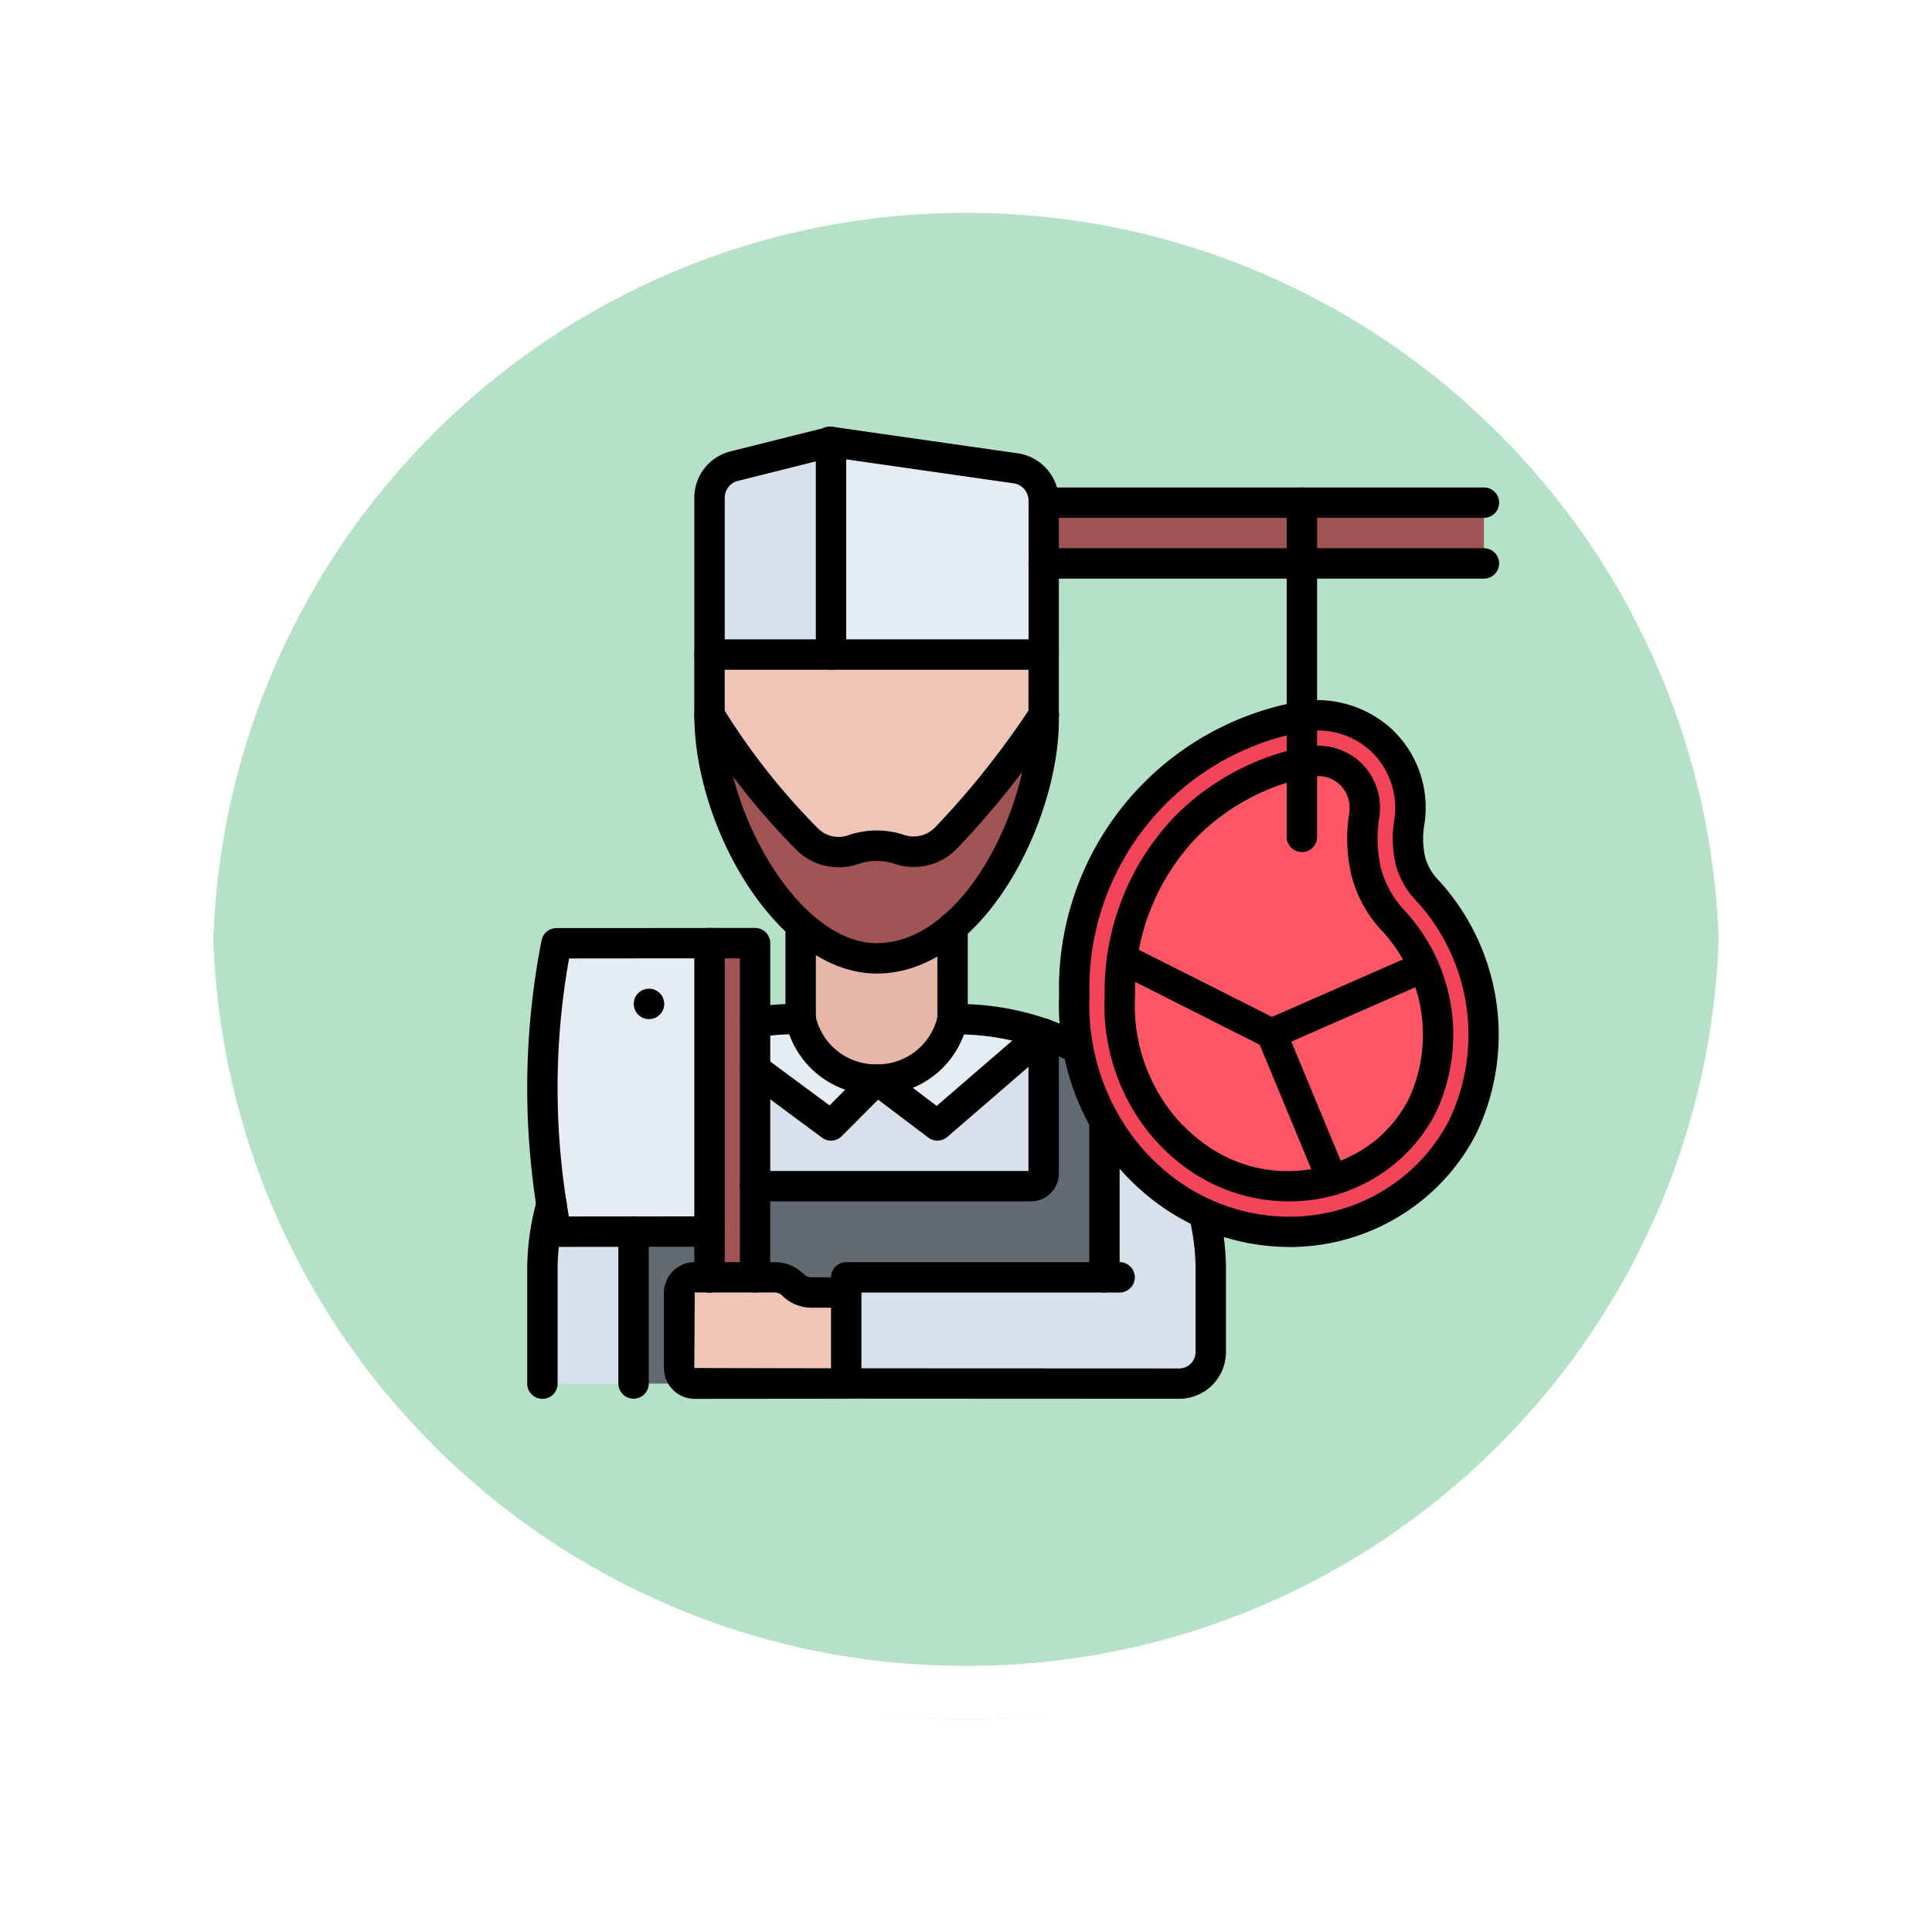 <svg xmlns="http://www.w3.org/2000/svg" xmlns:xlink="http://www.w3.org/1999/xlink" width="108.914" height="108.914" viewBox="0 0 108.914 108.914">
  <defs>
    <filter id="Trazado_874925" x="0" y="0" width="108.914" height="108.914" filterUnits="userSpaceOnUse">
      <feOffset dy="3" input="SourceAlpha"/>
      <feGaussianBlur stdDeviation="3" result="blur"/>
      <feFlood flood-opacity="0.161"/>
      <feComposite operator="in" in2="blur"/>
      <feComposite in="SourceGraphic"/>
    </filter>
  </defs>
  <g id="Grupo_1109845" data-name="Grupo 1109845" transform="translate(-799.5 -1946.211)">
    <g id="Grupo_1107913" data-name="Grupo 1107913" transform="translate(808.5 1952.211)">
      <g transform="matrix(1, 0, 0, 1, -9, -6)" filter="url(#Trazado_874925)">
        <g id="Trazado_874925-2" data-name="Trazado 874925" transform="translate(9 6)" fill="#a9dcbe" opacity="0.859">
          <path d="M 45.457 89.414 C 39.522 89.414 33.766 88.252 28.347 85.96 C 23.113 83.746 18.412 80.577 14.375 76.539 C 10.337 72.502 7.168 67.801 4.954 62.567 C 2.662 57.149 1.5 51.392 1.5 45.457 C 1.5 39.522 2.662 33.766 4.954 28.347 C 7.168 23.113 10.337 18.412 14.375 14.375 C 18.412 10.337 23.113 7.168 28.347 4.954 C 33.766 2.662 39.522 1.5 45.457 1.5 C 51.392 1.5 57.148 2.662 62.566 4.954 C 67.8 7.168 72.502 10.337 76.539 14.375 C 80.576 18.412 83.746 23.113 85.96 28.347 C 88.252 33.766 89.414 39.522 89.414 45.457 C 89.414 51.392 88.252 57.149 85.96 62.567 C 83.746 67.801 80.576 72.502 76.539 76.539 C 72.502 80.577 67.8 83.746 62.566 85.96 C 57.148 88.252 51.392 89.414 45.457 89.414 Z" stroke="none"/>
          <path d="M 45.457 3 C 39.724 3 34.164 4.122 28.932 6.335 C 23.876 8.473 19.335 11.535 15.435 15.435 C 11.535 19.335 8.473 23.876 6.335 28.932 C 4.122 34.164 3 39.724 3 45.457 C 3 51.19 4.122 56.75 6.335 61.982 C 8.473 67.038 11.535 71.579 15.435 75.479 C 19.335 79.379 23.876 82.441 28.932 84.579 C 34.164 86.792 39.724 87.914 45.457 87.914 C 51.19 87.914 56.75 86.792 61.982 84.579 C 67.037 82.441 71.578 79.379 75.478 75.479 C 79.378 71.579 82.44 67.038 84.578 61.982 C 86.791 56.75 87.914 51.19 87.914 45.457 C 87.914 39.724 86.791 34.164 84.578 28.932 C 82.44 23.876 79.378 19.335 75.478 15.435 C 71.578 11.535 67.037 8.473 61.982 6.335 C 56.75 4.122 51.19 3 45.457 3 M 45.457 0 C 70.562 0 90.914 20.352 90.914 45.457 L 90.914 45.457 C 90.914 70.562 70.562 90.914 45.457 90.914 C 20.352 90.914 0 70.562 0 45.457 L 0 45.457 C 0 20.352 20.352 0 45.457 0 Z" stroke="none" fill="#fff"/>
        </g>
      </g>
      <g id="Trazado_874923" data-name="Trazado 874923" transform="translate(0 0)" fill="none">
        <path d="M45.457,0A45.457,45.457,0,0,1,90.914,45.457h0A45.457,45.457,0,0,1,0,45.457H0A45.457,45.457,0,0,1,45.457,0Z" stroke="none"/>
        <path d="M 45.457 3 C 39.724 3 34.164 4.122 28.932 6.335 C 23.876 8.473 19.335 11.535 15.435 15.435 C 11.535 19.335 8.473 23.876 6.335 28.932 C 4.122 34.164 3 39.724 3 45.457 C 3 51.19 4.122 56.75 6.335 61.982 C 8.473 67.038 11.535 71.579 15.435 75.479 C 19.335 79.379 23.876 82.441 28.932 84.579 C 34.164 86.792 39.724 87.914 45.457 87.914 C 51.19 87.914 56.75 86.792 61.982 84.579 C 67.037 82.441 71.578 79.379 75.478 75.479 C 79.378 71.579 82.44 67.038 84.578 61.982 C 86.791 56.75 87.914 51.19 87.914 45.457 C 87.914 39.724 86.791 34.164 84.578 28.932 C 82.44 23.876 79.378 19.335 75.478 15.435 C 71.578 11.535 67.037 8.473 61.982 6.335 C 56.75 4.122 51.19 3 45.457 3 M 45.457 0 C 70.562 0 90.914 20.352 90.914 45.457 L 90.914 45.457 C 90.914 70.562 70.562 90.914 45.457 90.914 C 20.352 90.914 0 70.562 0 45.457 L 0 45.457 C 0 20.352 20.352 0 45.457 0 Z" stroke="none" fill="#fff"/>
      </g>
    </g>
    <g id="carnicero_1_" data-name="carnicero (1)" transform="translate(829.215 1970.266)">
      <path id="Trazado_897977" data-name="Trazado 897977" d="M34.7,44.9V53.7H20.146v.856H18.177a1.452,1.452,0,0,1-1.028-.428,1.472,1.472,0,0,0-1.036-.428h-1.1V48.56H30.55a.727.727,0,0,0,.728-.728V39.98a12.937,12.937,0,0,1,1.944.839A12.714,12.714,0,0,0,34.7,44.9Z" transform="translate(-2.156 -5.746)" fill="#636a74"/>
      <path id="Trazado_897978" data-name="Trazado 897978" d="M55.643,41a9.041,9.041,0,0,0,.051-7.809,9.879,9.879,0,0,0-1.7-2.629,6.358,6.358,0,0,1-1.507-2.714c-.034-.137-.069-.283-.094-.437a8.029,8.029,0,0,1-.026-2.714,2.741,2.741,0,0,0-.617-2.235c-.051-.06-.111-.12-.18-.188-.009,0-.009-.009-.017-.017a2.752,2.752,0,0,0-2.432-.625c-.086.017-.171.034-.265.06a13.3,13.3,0,0,0-6.585,3.631,13.472,13.472,0,0,0-3.682,9.539,10.6,10.6,0,0,0,2.363,7.2,9.825,9.825,0,0,0,1.7,1.635,8.994,8.994,0,0,0,7.912,1.5A8.256,8.256,0,0,0,55.643,41Zm-17.922.891A12.714,12.714,0,0,1,36.239,37.8a13.117,13.117,0,0,1-.223-2.971A15.568,15.568,0,0,1,48.6,19.111a1.238,1.238,0,0,1,.248-.034A4.3,4.3,0,0,1,49.726,19,5.251,5.251,0,0,1,53.3,20.37c.154.154.274.274.385.4A5.266,5.266,0,0,1,54.9,25.088a5.635,5.635,0,0,0,.017,1.858c.026.1.043.206.069.3a3.882,3.882,0,0,0,.925,1.61,12.031,12.031,0,0,1,2.029,13.306,10.935,10.935,0,0,1-9.813,5.951,11.724,11.724,0,0,1-4.8-1.036,12.056,12.056,0,0,1-2.235-1.336,13.385,13.385,0,0,1-2.132-2.046,12.371,12.371,0,0,1-1.242-1.807Z" transform="translate(-5.174 -2.731)" fill="#f3445a"/>
      <path id="Trazado_897979" data-name="Trazado 897979" d="M48.566,5H34.009V8.425H58.824V5Z" transform="translate(-4.887 -0.719)" fill="#a05454"/>
      <path id="Trazado_897980" data-name="Trazado 897980" d="M31.278,39.979v7.852a.727.727,0,0,1-.728.728H15.009V41.965l4.281,3.168,2.577-2.586,3.417,2.586,5.985-5.163.006,0a.008.008,0,0,1,0,.006Z" transform="translate(-2.156 -5.745)" fill="#d8e0eb"/>
      <path id="Trazado_897981" data-name="Trazado 897981" d="M39.145,35l8.426,4.247L51,47.493a8.994,8.994,0,0,1-7.912-1.5,9.825,9.825,0,0,1-1.7-1.635,10.6,10.6,0,0,1-2.363-7.2A13.227,13.227,0,0,1,39.145,35Z" transform="translate(-5.605 -5.03)" fill="#ff5666"/>
      <path id="Trazado_897982" data-name="Trazado 897982" d="M35.565,54.524V45.73a12.372,12.372,0,0,0,1.242,1.807,13.385,13.385,0,0,0,2.132,2.046,12.056,12.056,0,0,0,2.235,1.336,13.4,13.4,0,0,1,.385,3.023v4.8a1.778,1.778,0,0,1-1.781,1.772l-18.769-.009V54.524Z" transform="translate(-3.019 -6.573)" fill="#d8e0eb"/>
      <path id="Trazado_897983" data-name="Trazado 897983" d="M57.563,35.57a9.041,9.041,0,0,1-.051,7.809,8.256,8.256,0,0,1-5.078,4.2l-3.425-8.246Z" transform="translate(-7.043 -5.112)" fill="#ff5666"/>
      <path id="Trazado_897984" data-name="Trazado 897984" d="M49.572,22.059A2.752,2.752,0,0,1,52,22.684c.009.009.009.017.017.017.068.068.128.128.18.188a2.741,2.741,0,0,1,.617,2.235,8.029,8.029,0,0,0,.026,2.714c.026.154.06.3.094.437a6.357,6.357,0,0,0,1.507,2.714,9.879,9.879,0,0,1,1.7,2.629l-8.554,3.759L39.168,33.13a13.132,13.132,0,0,1,3.554-7.381,13.3,13.3,0,0,1,6.585-3.631C49.4,22.093,49.487,22.076,49.572,22.059Z" transform="translate(-5.629 -3.161)" fill="#ff5666"/>
      <path id="Trazado_897985" data-name="Trazado 897985" d="M26.571,32.931V38.12a4.395,4.395,0,0,1-8.563-.009V32.82a6.484,6.484,0,0,0,4.281,1.867,6.578,6.578,0,0,0,4.273-1.764Z" transform="translate(-2.587 -4.717)" fill="#e5b6a9"/>
      <path id="Trazado_897986" data-name="Trazado 897986" d="M30.846,18.99v.5c-.086,3.9-2.115,8.862-5.146,11.448A6.578,6.578,0,0,1,21.427,32.7a6.484,6.484,0,0,1-4.281-1.867,17.489,17.489,0,0,1-5.129-11.346c-.009-.2-.009-.368-.009-.5a38.973,38.973,0,0,0,3.382,4.667c.711.856,1.43,1.618,2.115,2.312a2.488,2.488,0,0,0,2.62.591,3.943,3.943,0,0,1,1.3-.214,4.153,4.153,0,0,1,1.3.214A2.533,2.533,0,0,0,25.4,25.84c.659-.694,1.336-1.439,2.021-2.252a50.032,50.032,0,0,0,3.425-4.6Z" transform="translate(-1.725 -2.729)" fill="#a05454"/>
      <path id="Trazado_897987" data-name="Trazado 897987" d="M30.846,15v3.417a50.033,50.033,0,0,1-3.425,4.6c-.685.813-1.361,1.558-2.021,2.252a2.534,2.534,0,0,1-2.672.719,4.152,4.152,0,0,0-1.3-.214,3.943,3.943,0,0,0-1.3.214,2.488,2.488,0,0,1-2.62-.591c-.685-.694-1.4-1.456-2.115-2.312a38.973,38.973,0,0,1-3.382-4.667V15Z" transform="translate(-1.725 -2.156)" fill="#efc5b8"/>
      <path id="Trazado_897988" data-name="Trazado 897988" d="M32.42,39.832l-5.985,5.163-3.417-2.586a4.314,4.314,0,0,0,4.273-3.4,14.667,14.667,0,0,1,5.129.822Z" transform="translate(-3.307 -5.606)" fill="#e6ecf4"/>
      <path id="Trazado_897989" data-name="Trazado 897989" d="M21.867,42.407,19.29,44.993l-4.281-3.168V39.179A14.359,14.359,0,0,1,17.577,39a4.33,4.33,0,0,0,4.29,3.408Z" transform="translate(-2.156 -5.605)" fill="#e6ecf4"/>
      <path id="Trazado_897990" data-name="Trazado 897990" d="M14.577,47.7v5.138H12.009V34h2.569Z" transform="translate(-1.725 -4.887)" fill="#a05454"/>
      <path id="Trazado_897991" data-name="Trazado 897991" d="M6.146,61.3v.009H1.009V54.721a13.92,13.92,0,0,1,.505-3.511c.086.531.18,1.045.274,1.524H6.146Z" transform="translate(-0.144 -7.36)" fill="#d8e0eb"/>
      <path id="Trazado_897992" data-name="Trazado 897992" d="M9.577,56.449v4.23a.881.881,0,0,0,.882.882H7.008V52.99H11.29v2.577h-.831a.881.881,0,0,0-.882.882Z" transform="translate(-1.006 -7.616)" fill="#636a74"/>
      <path id="Trazado_897993" data-name="Trazado 897993" d="M18.859,1V12.988h-6.85V4.151A1.843,1.843,0,0,1,13.4,2.361Z" transform="translate(-1.725 -0.144)" fill="#d8e0eb"/>
      <path id="Trazado_897994" data-name="Trazado 897994" d="M19.427,56.856v5.129l-8.537.009a.881.881,0,0,1-.882-.882v-4.23A.881.881,0,0,1,10.89,56h4.5a1.472,1.472,0,0,1,1.036.428,1.452,1.452,0,0,0,1.028.428Z" transform="translate(-1.438 -8.049)" fill="#efc5b8"/>
      <path id="Trazado_897995" data-name="Trazado 897995" d="M1.513,48.736A42.641,42.641,0,0,1,1.8,34.009c2.877,0,5.754-.009,8.631-.009V50.261H1.787C1.693,49.781,1.6,49.267,1.513,48.736Z" transform="translate(-0.144 -4.887)" fill="#e6ecf4"/>
      <path id="Trazado_897996" data-name="Trazado 897996" d="M32,7.85v5.138H20.008V1l10.4,1.49A1.835,1.835,0,0,1,32,4.305Z" transform="translate(-2.875 -0.144)" fill="#e6ecf4"/>
      <path id="Trazado_897997" data-name="Trazado 897997" d="M47.986,48.827h0a12.555,12.555,0,0,1-7.55-2.547A13.7,13.7,0,0,1,38.163,44.1a14.137,14.137,0,0,1-3.143-9.444A16.419,16.419,0,0,1,48.291,18.131,6.238,6.238,0,0,1,53.737,19.6,6.061,6.061,0,0,1,55.6,25.079a4.687,4.687,0,0,0,.018,1.573c.015.087.033.172.053.253A3.008,3.008,0,0,0,56.4,28.14,12.9,12.9,0,0,1,58.558,42.4,11.633,11.633,0,0,1,55.8,45.93a11.878,11.878,0,0,1-7.818,2.9Zm1.595-29.114a4.728,4.728,0,0,0-.947.1,14.708,14.708,0,0,0-11.9,14.862,12.436,12.436,0,0,0,2.753,8.336,12,12,0,0,0,1.987,1.91,10.832,10.832,0,0,0,6.514,2.2,10.165,10.165,0,0,0,6.693-2.475,9.929,9.929,0,0,0,2.351-3.01,11.173,11.173,0,0,0-1.9-12.349A4.665,4.665,0,0,1,54.006,27.3c-.027-.112-.05-.227-.072-.343a6.448,6.448,0,0,1-.025-2.144A4.416,4.416,0,0,0,52.9,21.194a4.5,4.5,0,0,0-.329-.337,4.366,4.366,0,0,0-2.988-1.143Z" transform="translate(-5.031 -2.587)"/>
      <path id="Trazado_897998" data-name="Trazado 897998" d="M54.919,30.28a5.493,5.493,0,0,1-1.313-2.341c-.03-.128-.059-.261-.084-.4a7.279,7.279,0,0,1-.028-2.432,3.573,3.573,0,0,0-.816-2.929c-.072-.081-.15-.162-.236-.243l-.02-.019,0,0a3.611,3.611,0,0,0-3.184-.837,14.107,14.107,0,0,0-7.288,3.93A14.277,14.277,0,0,0,38.022,35.1a11.466,11.466,0,0,0,2.555,7.79,11.1,11.1,0,0,0,1.844,1.772,9.9,9.9,0,0,0,5.987,2.026,9.311,9.311,0,0,0,6.14-2.266,9.089,9.089,0,0,0,2.15-2.752A10.311,10.311,0,0,0,54.919,30.28ZM55.17,40.9a7.377,7.377,0,0,1-1.748,2.235,7.924,7.924,0,0,1-9.965.168,9.412,9.412,0,0,1-1.56-1.5,9.784,9.784,0,0,1-2.164-6.68,12.571,12.571,0,0,1,3.438-8.918,12.4,12.4,0,0,1,6.406-3.448,2.151,2.151,0,0,1,.435-.045,1.818,1.818,0,0,1,1.243.46l.013.012c.047.044.089.089.127.131a1.866,1.866,0,0,1,.407,1.532,9.01,9.01,0,0,0,.035,3c.03.167.064.328.1.488a7.176,7.176,0,0,0,1.7,3.085A8.588,8.588,0,0,1,55.17,40.9Z" transform="translate(-5.462 -3.017)"/>
      <path id="Trazado_897999" data-name="Trazado 897999" d="M50.875,48.213a.857.857,0,0,1-.791-.528l-3.3-7.957-8.139-4.106a.856.856,0,1,1,.771-1.529l8.422,4.249a.855.855,0,0,1,.406.436l3.425,8.25a.856.856,0,0,1-.791,1.185Z" transform="translate(-5.485 -4.887)"/>
      <path id="Trazado_898000" data-name="Trazado 898000" d="M48.864,40.045a.856.856,0,0,1-.345-1.641l8.563-3.758a.857.857,0,1,1,.689,1.569l-8.563,3.758a.865.865,0,0,1-.344.072Z" transform="translate(-6.899 -4.969)"/>
      <path id="Trazado_898001" data-name="Trazado 898001" d="M.863,62.016a.856.856,0,0,1-.856-.856V54.574a14.74,14.74,0,0,1,.538-3.733.856.856,0,0,1,1.688.2v.008a.859.859,0,0,1-.03.226,12.935,12.935,0,0,0-.483,3.3v6.585a.856.856,0,0,1-.856.856Z" transform="translate(0 -7.213)"/>
      <path id="Trazado_898002" data-name="Trazado 898002" d="M14.863,39.893a.856.856,0,0,1-.133-1.7A15.714,15.714,0,0,1,17.452,38a.856.856,0,1,1-.019,1.713h-.019A13.39,13.39,0,0,0,15,39.882.82.82,0,0,1,14.863,39.893Z" transform="translate(-2.012 -5.461)"/>
      <path id="Trazado_898003" data-name="Trazado 898003" d="M22.13,42.233a5.156,5.156,0,0,1-5.1-4.072.883.883,0,0,1-.022-.193v-5.29a.856.856,0,1,1,1.713,0v5.187a3.47,3.47,0,0,0,3.414,2.656h.016a3.475,3.475,0,0,0,3.42-2.647V32.789a.856.856,0,1,1,1.713,0v5.189a.842.842,0,0,1-.023.194,5.161,5.161,0,0,1-5.107,4.061Z" transform="translate(-2.443 -4.573)"/>
      <path id="Trazado_898004" data-name="Trazado 898004" d="M21.287,32.839c-5.362,0-10-7.676-10.269-14.032-.009-.211-.012-.394-.012-.537V14.857A.856.856,0,0,1,11.863,14H30.7a.856.856,0,0,1,.856.856V18.27c0,.13,0,.311,0,.519-.115,5.593-4.27,14.05-10.27,14.05ZM12.72,15.713V18.27c0,.124,0,.281.01.465.23,5.462,4.3,12.392,8.558,12.392,4.817,0,8.456-7.391,8.558-12.373,0-.182,0-.34,0-.467V15.713Z" transform="translate(-1.581 -2.012)"/>
      <path id="Trazado_898005" data-name="Trazado 898005" d="M30.408,49.271H14.863a.856.856,0,1,1,0-1.713H30.276V39.819a.856.856,0,1,1,1.713,0v7.871A1.582,1.582,0,0,1,30.408,49.271Z" transform="translate(-2.012 -5.6)"/>
      <path id="Trazado_898006" data-name="Trazado 898006" d="M6.863,62.266a.856.856,0,0,1-.856-.856V52.847a.856.856,0,1,1,1.713,0v8.563a.856.856,0,0,1-.856.856Z" transform="translate(-0.862 -7.472)"/>
      <path id="Trazado_898007" data-name="Trazado 898007" d="M37.863,55.235a.856.856,0,0,1-.856-.856V45.568a.856.856,0,1,1,1.713,0v8.811a.856.856,0,0,1-.856.856Z" transform="translate(-5.318 -6.426)"/>
      <path id="Trazado_898008" data-name="Trazado 898008" d="M19.145,45.846a.853.853,0,0,1-.509-.168l-4.281-3.171a.856.856,0,0,1,1.018-1.376l3.688,2.731L21.116,41.8a.855.855,0,0,1,1.123-.078L25.1,43.889l5.47-4.72a.856.856,0,1,1,1.119,1.3L25.7,45.637a.856.856,0,0,1-1.076.034L21.8,43.537l-2.05,2.057a.854.854,0,0,1-.606.252Z" transform="translate(-2.012 -5.6)"/>
      <path id="Trazado_898009" data-name="Trazado 898009" d="M18.714,13.7a.856.856,0,0,1-.856-.856V1.954l-4.393,1.1a.982.982,0,0,0-.744.954v8.839a.856.856,0,1,1-1.713,0V4.006a2.693,2.693,0,0,1,2.041-2.616L18.506.026A.857.857,0,0,1,19.57.857V12.845a.856.856,0,0,1-.856.856Z" transform="translate(-1.581 0)"/>
      <path id="Trazado_898010" data-name="Trazado 898010" d="M31.851,13.7A.856.856,0,0,1,31,12.845V4.165a.987.987,0,0,0-.844-.973L19.742,1.7A.856.856,0,1,1,19.985.01L30.393,1.5a2.708,2.708,0,0,1,2.315,2.668v8.68a.856.856,0,0,1-.856.856Z" transform="translate(-2.731)"/>
      <path id="Trazado_898011" data-name="Trazado 898011" d="M14.432,53.552a.856.856,0,0,1-.856-.856V34.714H12.72V52.7a.856.856,0,0,1-1.713,0V33.858A.856.856,0,0,1,11.863,33h2.569a.856.856,0,0,1,.856.856V52.7a.856.856,0,0,1-.856.856Z" transform="translate(-1.581 -4.743)"/>
      <path id="Trazado_898012" data-name="Trazado 898012" d="M1.644,50.979a.856.856,0,0,1-.84-.692A43.241,43.241,0,0,1,.815,33.7a.856.856,0,0,1,.84-.692L10.282,33h0a.856.856,0,1,1,0,1.713l-7.917.007a41.533,41.533,0,0,0-.01,14.545l7.923-.005h0a.856.856,0,1,1,0,1.713l-8.636.006Z" transform="translate(0 -4.743)"/>
      <path id="Trazado_898013" data-name="Trazado 898013" d="M7.882,38.714A.856.856,0,1,1,7.874,37h.008a.856.856,0,1,1,0,1.713Z" transform="translate(-1.008 -5.318)"/>
      <path id="Trazado_898014" data-name="Trazado 898014" d="M58.684,9.713H33.863a.856.856,0,1,1,0-1.713h24.82a.856.856,0,1,1,0,1.713Z" transform="translate(-4.743 -1.15)"/>
      <path id="Trazado_898015" data-name="Trazado 898015" d="M50.863,24.551a.856.856,0,0,1-.856-.856V4.857a.856.856,0,1,1,1.713,0V23.7a.856.856,0,0,1-.856.856Z" transform="translate(-7.186 -0.575)"/>
      <path id="Trazado_898016" data-name="Trazado 898016" d="M19.13,27.418a3.334,3.334,0,0,1-2.371-.984c-.757-.762-1.486-1.558-2.168-2.366a40.016,40.016,0,0,1-3.455-4.774.856.856,0,1,1,1.457-.9,38.392,38.392,0,0,0,3.308,4.57c.651.773,1.35,1.534,2.073,2.262a1.641,1.641,0,0,0,1.735.382,4.878,4.878,0,0,1,3.152,0,1.7,1.7,0,0,0,1.782-.5c.678-.712,1.344-1.456,1.978-2.211a48.5,48.5,0,0,0,3.365-4.523.857.857,0,1,1,1.432.941A50.148,50.148,0,0,1,27.932,24c-.657.783-1.347,1.554-2.05,2.292a3.4,3.4,0,0,1-3.573.942,3.14,3.14,0,0,0-2.045,0,3.485,3.485,0,0,1-1.133.191Z" transform="translate(-1.581 -2.585)"/>
      <path id="Trazado_898017" data-name="Trazado 898017" d="M39.633,62.1l-18.77-.009a.856.856,0,0,1-.855-.856V55.252a.856.856,0,0,1,.856-.856H36.276a.856.856,0,1,1,0,1.713H21.72v4.273l17.913.008a.922.922,0,0,0,.925-.916v-4.8a12.589,12.589,0,0,0-.362-2.823.856.856,0,1,1,1.666-.4,14.224,14.224,0,0,1,.409,3.221v4.8A2.636,2.636,0,0,1,39.633,62.1Z" transform="translate(-2.875 -7.3)"/>
      <path id="Trazado_898018" data-name="Trazado 898018" d="M34.944,41.393a.858.858,0,0,1-.4-.1,13.943,13.943,0,0,0-6.653-1.574.856.856,0,1,1-.057-1.711,15.426,15.426,0,0,1,7.509,1.769.856.856,0,0,1-.4,1.614Z" transform="translate(-3.881 -5.462)"/>
      <path id="Trazado_898019" data-name="Trazado 898019" d="M10.743,62.708A1.737,1.737,0,0,1,9.007,60.97V56.739A1.739,1.739,0,0,1,10.745,55h4.507a2.333,2.333,0,0,1,1.639.679.609.609,0,0,0,.428.177h1.963a.856.856,0,1,1,0,1.713H17.319a2.333,2.333,0,0,1-1.639-.679.609.609,0,0,0-.428-.177H10.745L10.72,60.97l8.562.018h0a.856.856,0,0,1,0,1.713l-8.537.008Z" transform="translate(-1.294 -7.905)"/>
      <path id="Trazado_898020" data-name="Trazado 898020" d="M58.684,5.713H33.866a.856.856,0,1,1,0-1.713H58.684a.856.856,0,1,1,0,1.713Z" transform="translate(-4.744 -0.575)"/>
    </g>
  </g>
</svg>
